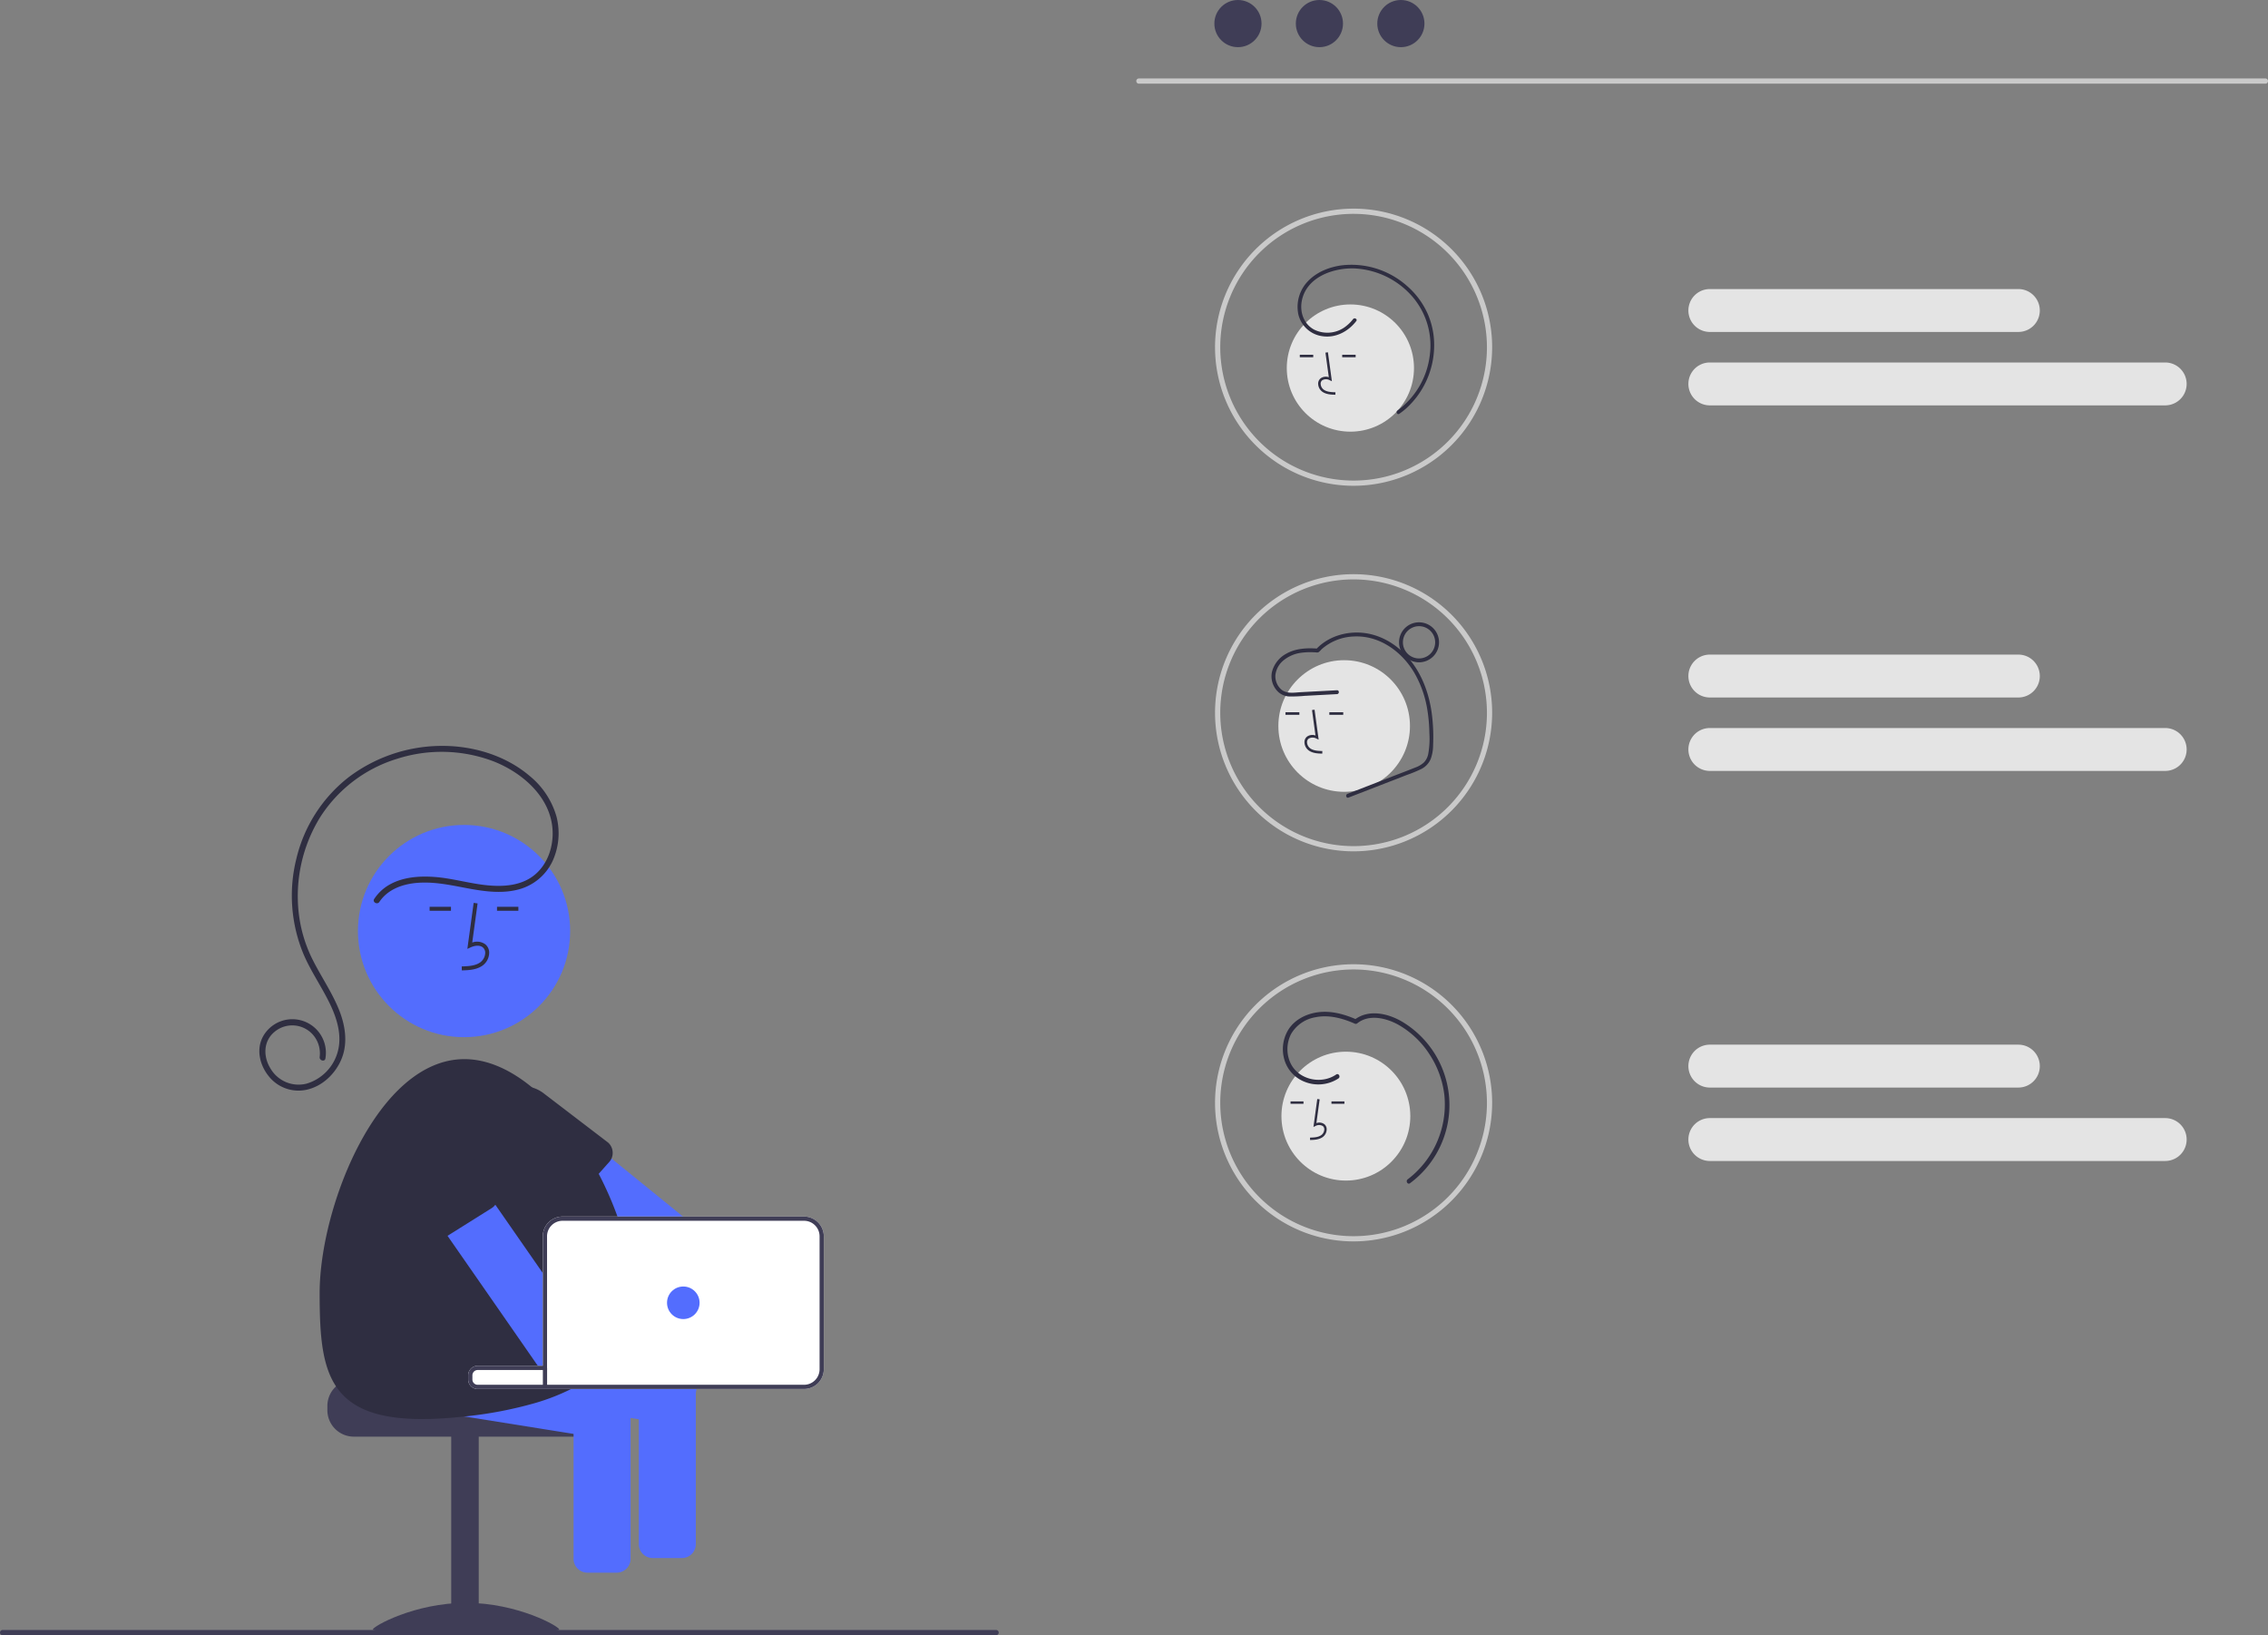 <svg id="fe942bee-227d-4570-af87-4636f430c995" data-name="Layer 1" xmlns="http://www.w3.org/2000/svg" width="869.76" height="627" viewBox="0 0 869.76 627"><rect x="0" y="0" width="869.76" height="627" fill="#808080" stroke="none"/><path d="M290.665,675.596v1.624a10.156,10.156,0,0,0,10.148,10.148h86.052a10.151,10.151,0,0,0,10.148-10.148v-1.624a10.075,10.075,0,0,0-2.355-6.494,10.439,10.439,0,0,0-1.713-1.624H348.311a2.03,2.03,0,0,1-2.03-2.03H300.812A10.162,10.162,0,0,0,290.665,675.596Z" transform="translate(-165.12 -136.5)" fill="#3f3d56"/><rect x="338.159" y="686.964" width="10.554" height="74.686" transform="translate(521.752 1312.115) rotate(-180)" fill="#3f3d56"/><path d="M308.122,761.28c0,1.14,15.992.441,35.72.441s35.72.699,35.72-.441-15.992-10.183-35.72-10.183S308.122,760.14,308.122,761.28Z" transform="translate(-165.12 -136.5)" fill="#3f3d56"/><path d="M307.225,673.883l36.012,5.748,41.841,6.681,14.507,2.314a5.326,5.326,0,0,0,6.089-4.416l.658-4.108.609-3.824.503-3.15a5.266,5.266,0,0,0-1.006-4.027,5.14,5.14,0,0,0-1.973-1.624H348.311a2.03,2.03,0,0,1-2.03-2.03v-1.599a2.03,2.03,0,0,1,2.03-2.03h22.065L360.204,660.196l-31.271-4.993-18.257-2.914a5.337,5.337,0,0,0-6.105,4.424l-1.77,11.073A5.348,5.348,0,0,0,307.225,673.883Z" transform="translate(-165.12 -136.5)" fill="#536dfe"/><path d="M385.078,672.341v61.868a5.325,5.325,0,0,0,5.317,5.317h11.227a5.325,5.325,0,0,0,5.318-5.317V672.341a5.248,5.248,0,0,0-1.112-3.239,5.132,5.132,0,0,0-2.062-1.624H388.244a5.16,5.16,0,0,0-2.054,1.624A5.264,5.264,0,0,0,385.078,672.341Z" transform="translate(-165.12 -136.5)" fill="#536dfe"/><path d="M351.242,567.626a5.357,5.357,0,0,0,.422,1.599,5.242,5.242,0,0,0,1.518,1.989l.025.016,32.034,25.986.471.373,6.633,5.382,2.005,1.624H429.037l-1.997-1.624-27.415-22.244-18.371-14.905-14.296-11.593a5.265,5.265,0,0,0-2.939-1.169.026.026,0,0,0-.016-.008,5.397,5.397,0,0,0-.958.016,5.114,5.114,0,0,0-1.388.341,3.907,3.907,0,0,0-.861.438,5.127,5.127,0,0,0-1.323,1.161l-6.965,8.581-.105.138A5.278,5.278,0,0,0,351.242,567.626Z" transform="translate(-165.12 -136.5)" fill="#536dfe"/><path d="M353.206,571.23a13.162,13.162,0,0,0,2.59,4.083l21.326,22.909a5.317,5.317,0,0,0,7.525-.333l.593-.674.26-.292,9.214-10.334,3.962-4.449a4.673,4.673,0,0,0,.682-.909c.098-.162.187-.333.268-.503a5.385,5.385,0,0,0,.446-2.411,5.246,5.246,0,0,0-1.745-3.71l-24.728-18.899a13.244,13.244,0,0,0-9.579-2.647.026.026,0,0,0-.016-.008,13.922,13.922,0,0,0-2.241.471c-.325.089-.641.203-.966.325a13.085,13.085,0,0,0-5.398,3.816,13.255,13.255,0,0,0-2.192,13.565Z" transform="translate(-165.12 -136.5)" fill="#2f2e41"/><circle cx="177.96" cy="357.005" r="40.69" fill="#536dfe"/><path d="M332.245,668.274l15.091,2.403.341.057,22.942,3.661,14.458,2.314,21.253,3.393.609.097,3.158.503,14.507,2.314a5.326,5.326,0,0,0,6.089-4.416l1.266-7.923.503-3.15c0-.016.008-.032.008-.049H348.311a2.03,2.03,0,0,1-2.03-2.03v-1.599a2.03,2.03,0,0,1,2.03-2.03h26.595v-8.873l-1.624-.26-8.021-1.283-29.574-4.717a5.328,5.328,0,0,0-6.097,4.416l-.658,4.1-1.112,6.982A5.332,5.332,0,0,0,332.245,668.274Z" transform="translate(-165.12 -136.5)" fill="#536dfe"/><path d="M287.701,632.327c0,33.171,3.369,53.011,55.325,47.328.073-.008.138-.016.211-.024a154.268,154.268,0,0,0,27.382-5.236,81.322,81.322,0,0,0,13.509-5.293c1.023-.52,2.005-1.063,2.971-1.624H348.311a2.03,2.03,0,0,1-2.03-2.03v-1.599a2.03,2.03,0,0,1,2.03-2.03h26.595V610.546a5.959,5.959,0,0,1,5.951-5.951h21.635c-.187-.536-.373-1.08-.576-1.624a132.997,132.997,0,0,0-7.201-16.382,124.963,124.963,0,0,0-13.46-20.766,86.483,86.483,0,0,0-12.047-12.331c-8.143-6.722-17.008-10.878-26.002-10.878C310.034,542.614,287.701,599.156,287.701,632.327Z" transform="translate(-165.12 -136.5)" fill="#2f2e41"/><path d="M342.225,508.586l-.042-1.521c2.829-.079,5.323-.256,7.197-1.625a4.674,4.674,0,0,0,1.81-3.443,2.672,2.672,0,0,0-.876-2.201c-1.244-1.051-3.246-.711-4.705-.042l-1.258.577,2.413-17.631,1.506.206-2.052,14.998a5.368,5.368,0,0,1,5.077.731,4.159,4.159,0,0,1,1.414,3.415,6.183,6.183,0,0,1-2.433,4.617C347.869,508.428,344.74,508.515,342.225,508.586Z" transform="translate(-165.12 -136.5)" fill="#2f2e41"/><rect x="190.6" y="347.701" width="8.189" height="1.521" fill="#2f2e41"/><rect x="164.751" y="347.701" width="8.189" height="1.521" fill="#2f2e41"/><path d="M310.606,482.325c3.165-4.764,8.733-6.783,14.224-7.274,6.18-.553,12.152.639,18.187,1.797,6.641,1.274,13.669,2.467,20.361.855a20.072,20.072,0,0,0,13.644-11.022,25.675,25.675,0,0,0,1.495-17.12,31.121,31.121,0,0,0-10.179-15.45c-9.63-8.236-22.662-11.937-35.197-11.589a59.507,59.507,0,0,0-34.497,12.13,56.031,56.031,0,0,0-19.877,31.15,58.411,58.411,0,0,0,2.829,36.74c2.743,6.363,6.71,12.1,9.771,18.302,2.85,5.775,5.045,12.49,3.272,18.932a17.56,17.56,0,0,1-11.86,12.209,12.455,12.455,0,0,1-13.85-5.654c-2.867-4.521-2.936-10.443,1.369-14.093a10.567,10.567,0,0,1,15.244,1.521,10.877,10.877,0,0,1,2.176,7.975c-.212,1.436,1.985,2.055,2.199.606a12.866,12.866,0,0,0-23.989-8.308c-2.596,4.881-1.195,10.768,2.1,14.94a14.562,14.562,0,0,0,14.847,5.339c5.999-1.385,10.906-6.153,13.213-11.755,2.569-6.237,1.392-13.197-1.112-19.25-2.707-6.542-6.728-12.41-9.907-18.715a53.3,53.3,0,0,1-5.408-18.211,57.623,57.623,0,0,1,8.218-36.499,53.555,53.555,0,0,1,29.498-22.418,55.969,55.969,0,0,1,37.035.979c11.59,4.566,22.781,14.518,22.646,27.884-.057,5.709-2.177,11.532-6.55,15.34-5.226,4.551-12.503,4.94-19.073,4.23-6.612-.715-13.032-2.646-19.672-3.138-5.775-.428-12.006.017-17.163,2.886a17.16,17.16,0,0,0-5.961,5.53c-.815,1.226,1.16,2.37,1.969,1.151Z" transform="translate(-165.12 -136.5)" fill="#2f2e41"/><path d="M317.081,581.913a4.279,4.279,0,0,0,.219.43,4.612,4.612,0,0,0,.268.422l17.795,25.613,1.38,1.989L351.258,631.247l14.004,20.157,5.666,8.167a4.732,4.732,0,0,0,.512.625,5.302,5.302,0,0,0,3.32,1.624h.146V626.985l-1.624-2.338-18.209-26.205L335.517,570.296a5.328,5.328,0,0,0-7.404-1.34l-5.999,4.165-3.223,2.241A5.317,5.317,0,0,0,317.081,581.913Z" transform="translate(-165.12 -136.5)" fill="#536dfe"/><path d="M314.296,581.288l.803,1.615.008.008.219.43L328.373,609.239a5.336,5.336,0,0,0,7.315,1.786l.844-.528.211-.13,16.821-10.554a5.315,5.315,0,0,0,1.769-7.339l-18.477-25.052a13.28,13.28,0,0,0-16.22-4.189,13.059,13.059,0,0,0-1.802.99A13.284,13.284,0,0,0,314.296,581.288Z" transform="translate(-165.12 -136.5)" fill="#2f2e41"/><path d="M410.098,667.478v61.121a5.325,5.325,0,0,0,5.318,5.317H426.643a5.325,5.325,0,0,0,5.317-5.317V667.478Z" transform="translate(-165.12 -136.5)" fill="#536dfe"/><path d="M344.658,663.849v1.599a3.666,3.666,0,0,0,2.939,3.588c.113.016.227.041.341.049.122.008.243.016.373.016H473.46a7.584,7.584,0,0,0,7.582-7.574V610.546a7.584,7.584,0,0,0-7.582-7.574H380.856a7.583,7.583,0,0,0-7.574,7.574v49.65H348.311A3.653,3.653,0,0,0,344.658,663.849Z" transform="translate(-165.12 -136.5)" fill="#fff"/><path d="M344.658,663.849v1.599a3.666,3.666,0,0,0,2.939,3.588c.113.016.227.041.341.049.122.008.243.016.373.016H473.46a7.584,7.584,0,0,0,7.582-7.574V610.546a7.584,7.584,0,0,0-7.582-7.574H380.856a7.583,7.583,0,0,0-7.574,7.574v49.65H348.311A3.653,3.653,0,0,0,344.658,663.849Zm1.624,1.599v-1.599a2.03,2.03,0,0,1,2.03-2.03h26.595V610.546a5.959,5.959,0,0,1,5.951-5.951h92.603a5.961,5.961,0,0,1,5.959,5.951v50.982a5.961,5.961,0,0,1-5.959,5.951H348.311A2.03,2.03,0,0,1,346.282,665.449Z" transform="translate(-165.12 -136.5)" fill="#3f3d56"/><circle cx="262.041" cy="499.538" r="6.243" fill="#536dfe"/><rect x="208.187" y="524.557" width="1.624" height="7.306" fill="#3f3d56"/><path d="M1033.88,168.587h-432a1,1,0,0,1,0-2h432a1,1,0,0,1,0,2Z" transform="translate(-165.12 -136.5)" fill="#cacaca"/><circle cx="474.743" cy="9.043" r="9.043" fill="#3f3d56"/><circle cx="505.984" cy="9.043" r="9.043" fill="#3f3d56"/><circle cx="537.224" cy="9.043" r="9.043" fill="#3f3d56"/><path d="M684.214,322.769a53.135,53.135,0,1,1,53.134-53.135A53.195,53.195,0,0,1,684.214,322.769Zm0-104.269a51.135,51.135,0,1,0,51.134,51.134A51.193,51.193,0,0,0,684.214,218.5Z" transform="translate(-165.12 -136.5)" fill="#cacaca"/><circle cx="516.133" cy="427.968" r="24.709" fill="#e4e4e4"/><path d="M667.527,573.626l-.026-.923c1.718-.048,3.232-.156,4.37-.987a2.838,2.838,0,0,0,1.099-2.091,1.623,1.623,0,0,0-.532-1.336,2.797,2.797,0,0,0-2.857-.025l-.764.35,1.465-10.707.915.125-1.246,9.108a3.26,3.26,0,0,1,3.083.444,2.526,2.526,0,0,1,.859,2.074,3.755,3.755,0,0,1-1.478,2.804C670.954,573.53,669.054,573.583,667.527,573.626Z" transform="translate(-165.12 -136.5)" fill="#2f2e41"/><rect x="510.602" y="422.318" width="4.973" height="0.923" fill="#2f2e41"/><rect x="494.905" y="422.318" width="4.973" height="0.923" fill="#2f2e41"/><path d="M677.534,548.51c-5.962,4.091-15.117,1.836-17.819-5.076a12.739,12.739,0,0,1,.526-10.465,13.351,13.351,0,0,1,9.302-6.41c5.112-1.06,10.398.363,15.07,2.429a.929.929,0,0,0,1.054-.136c4.463-3.558,10.948-2.013,15.524.474a34.44,34.44,0,0,1,12.185,11.527,35.99,35.99,0,0,1,5.671,15.803A36.073,36.073,0,0,1,704.968,588.696c-.886.663-.02,2.173.878,1.502a37.26,37.26,0,0,0-2.834-61.835c-5.489-3.302-13.14-5.076-18.576-.742l1.054-.136c-4.674-2.067-9.794-3.526-14.945-2.848-4.375.576-8.673,2.674-11.182,6.41a14.311,14.311,0,0,0-1.713,11.694,12.993,12.993,0,0,0,7.815,8.57,14.089,14.089,0,0,0,12.947-1.3c.917-.629.048-2.138-.878-1.502Z" transform="translate(-165.12 -136.5)" fill="#2f2e41"/><circle cx="517.861" cy="141.126" r="24.391" fill="#e4e4e4"/><path d="M677.224,287.865c-1.581-.044-3.549-.099-5.065-1.206a3.889,3.889,0,0,1-1.53-2.904,2.616,2.616,0,0,1,.89-2.149,3.376,3.376,0,0,1,3.194-.46l-1.291-9.434.948-.13,1.518,11.091-.791-.363a2.896,2.896,0,0,0-2.959.026,1.681,1.681,0,0,0-.551,1.385,2.94,2.94,0,0,0,1.139,2.165c1.18.862,2.748.973,4.527,1.023Z" transform="translate(-165.12 -136.5)" fill="#2f2e41"/><rect x="498.464" y="136.026" width="5.152" height="0.957" fill="#2f2e41"/><rect x="514.724" y="136.026" width="5.152" height="0.957" fill="#2f2e41"/><path d="M685.244,259.597c-2.963,3.875-7.668,6.475-12.64,5.86a10.993,10.993,0,0,1-9.621-8.611,14.19,14.19,0,0,1,3.729-12.526c3.351-3.525,8.148-5.421,12.895-6.071a32.105,32.105,0,0,1,25.029,7.844,30.661,30.661,0,0,1,7.983,10.701,29.997,29.997,0,0,1,2.475,12.95,32.718,32.718,0,0,1-10.752,23.387,30.308,30.308,0,0,1-2.586,2.026c-.757.531-1.475-.712-.724-1.239a30.743,30.743,0,0,0,12.331-20.693,28.659,28.659,0,0,0-6.721-23.118A31.464,31.464,0,0,0,684.756,239.438c-8.393-.366-18.881,3.381-20.451,12.724-.704,4.187.861,8.589,4.699,10.685a11.481,11.481,0,0,0,12.677-1.578,14.561,14.561,0,0,0,2.326-2.396c.553-.724,1.8-.01,1.239.724Z" transform="translate(-165.12 -136.5)" fill="#2f2e41"/><path d="M684.214,462.934a53.135,53.135,0,1,1,53.134-53.135A53.195,53.195,0,0,1,684.214,462.934Zm0-104.269a51.135,51.135,0,1,0,51.134,51.134A51.193,51.193,0,0,0,684.214,358.665Z" transform="translate(-165.12 -136.5)" fill="#cacaca"/><path d="M684.214,612.5a53.135,53.135,0,1,1,53.134-53.134A53.194,53.194,0,0,1,684.214,612.5Zm0-104.269a51.135,51.135,0,1,0,51.134,51.135A51.193,51.193,0,0,0,684.214,508.231Z" transform="translate(-165.12 -136.5)" fill="#cacaca"/><circle cx="515.477" cy="278.377" r="25.234" fill="#e4e4e4"/><path d="M672.199,425.47c-1.636-.045-3.671-.102-5.24-1.248a4.024,4.024,0,0,1-1.583-3.005,2.707,2.707,0,0,1,.92-2.223,3.493,3.493,0,0,1,3.304-.476l-1.336-9.76.98-.134,1.57,11.474-.819-.376a2.996,2.996,0,0,0-3.062.027,1.739,1.739,0,0,0-.57,1.433,3.041,3.041,0,0,0,1.178,2.24c1.22.891,2.843,1.006,4.684,1.058Z" transform="translate(-165.12 -136.5)" fill="#2f2e41"/><rect x="492.967" y="273.1" width="5.33" height="0.99" fill="#2f2e41"/><rect x="509.79" y="273.1" width="5.33" height="0.99" fill="#2f2e41"/><path d="M681.867,440.898l17.454-6.775c2.854-1.108,5.724-2.182,8.563-3.328a9.76,9.76,0,0,0,3.296-1.943,6.477,6.477,0,0,0,1.643-3.18,32.757,32.757,0,0,0,.453-7.967,60.711,60.711,0,0,0-.703-8.53,41.208,41.208,0,0,0-5.27-15.032c-4.895-8.031-13.328-14.073-23.029-13.591a19.72,19.72,0,0,0-12.344,4.905,7.794,7.794,0,0,1-1.165,1.129,1.617,1.617,0,0,1-.928.062q-.611-.039-1.223-.06a25.254,25.254,0,0,0-4.238.178,13.419,13.419,0,0,0-6.991,2.903,8.526,8.526,0,0,0-3.164,5.71,6.759,6.759,0,0,0,2.283,5.517c2.082,1.755,5.053,1.138,7.551,1.006l9.15-.485,4.636-.246c.955-.051.952,1.434,0,1.484l-12.322.653a53.866,53.866,0,0,1-6.003.243,6.716,6.716,0,0,1-4.123-1.659,8.227,8.227,0,0,1-2.492-7.719,11.035,11.035,0,0,1,5.545-7.043c3.605-2.033,7.911-2.228,11.944-1.928l-.525.217c4.563-4.897,11.552-6.965,18.114-6.242,6.928.764,13.09,4.629,17.517,9.914,4.936,5.893,7.626,13.24,8.672,20.796a69.189,69.189,0,0,1,.535,12.31,15.511,15.511,0,0,1-.916,5.319,7.615,7.615,0,0,1-3.575,3.833,51.159,51.159,0,0,1-5.674,2.331l-6.43,2.496-12.631,4.903-3.215,1.248c-.891.346-1.277-1.089-.395-1.431Z" transform="translate(-165.12 -136.5)" fill="#2f2e41"/><path d="M701.641,382.787a7.669,7.669,0,1,1,7.669,7.669A7.678,7.678,0,0,1,701.641,382.787Zm1.484,0a6.185,6.185,0,1,0,6.185-6.185A6.192,6.192,0,0,0,703.126,382.787Z" transform="translate(-165.12 -136.5)" fill="#2f2e41"/><path d="M995.456,291.937H820.829a8.225,8.225,0,0,1,0-16.45H995.456a8.225,8.225,0,1,1,0,16.45Z" transform="translate(-165.12 -136.5)" fill="#e4e4e4"/><path d="M939.145,263.782H820.829a8.225,8.225,0,0,1,0-16.45H939.145a8.225,8.225,0,1,1,0,16.45Z" transform="translate(-165.12 -136.5)" fill="#e4e4e4"/><path d="M995.456,432.102H820.829a8.225,8.225,0,0,1,0-16.45H995.456a8.225,8.225,0,1,1,0,16.45Z" transform="translate(-165.12 -136.5)" fill="#e4e4e4"/><path d="M939.145,403.947H820.829a8.225,8.225,0,0,1,0-16.45H939.145a8.225,8.225,0,0,1,0,16.45Z" transform="translate(-165.12 -136.5)" fill="#e4e4e4"/><path d="M995.456,581.668H820.829a8.225,8.225,0,0,1,0-16.45H995.456a8.225,8.225,0,1,1,0,16.45Z" transform="translate(-165.12 -136.5)" fill="#e4e4e4"/><path d="M939.145,553.513H820.829a8.225,8.225,0,0,1,0-16.45H939.145a8.225,8.225,0,1,1,0,16.45Z" transform="translate(-165.12 -136.5)" fill="#e4e4e4"/><path d="M547.12,763.5h-381a1,1,0,0,1,0-2h381a1,1,0,1,1,0,2Z" transform="translate(-165.12 -136.5)" fill="#3f3d56"/></svg>